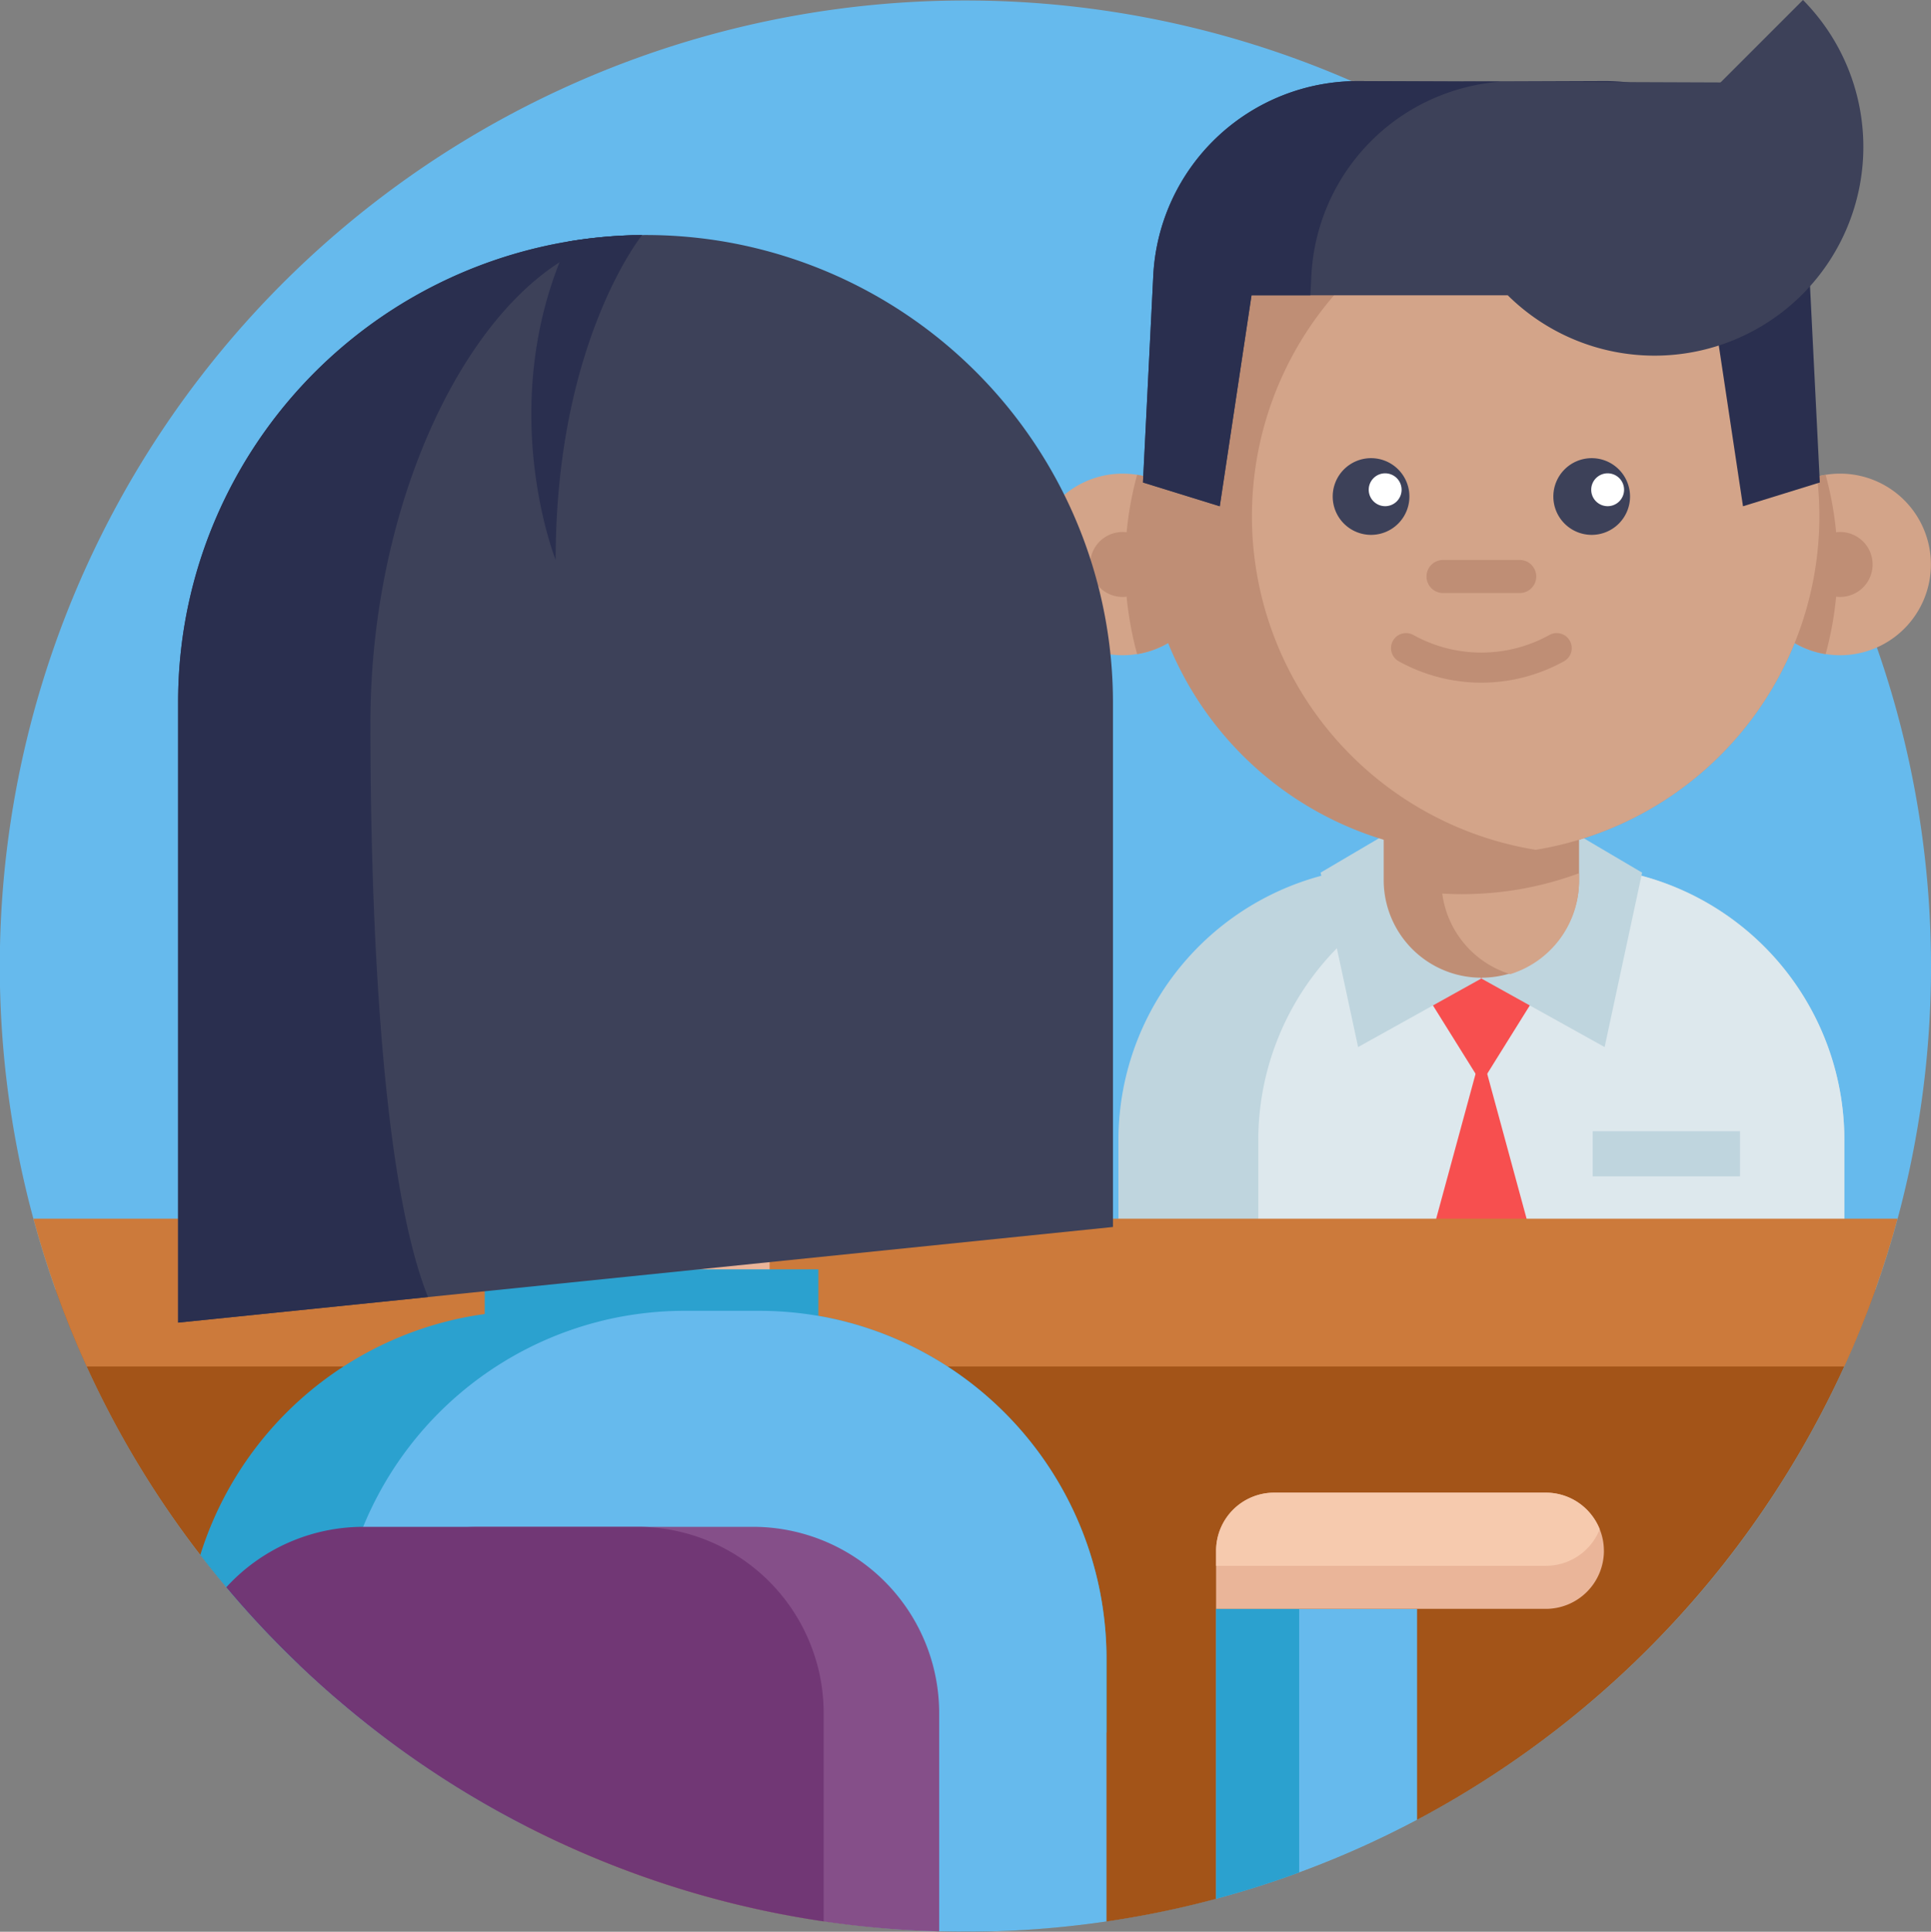 <svg xmlns="http://www.w3.org/2000/svg" width="276.107" height="276.179" viewBox="0 0 276.107 276.179">
  <rect x="0" y="0" width="276.107" height="276.179" fill="#808080" stroke="none"/>
  <g id="Grupo_9324" data-name="Grupo 9324" transform="translate(112 -24.001)">
    <path id="Trazado_10196" data-name="Trazado 10196" d="M164.107,162.187a138.29,138.29,0,0,1-4.772,36.109q-1.394,5.155-3.167,10.141-1.994,5.613-4.452,10.988a138.106,138.106,0,0,1-251.324,0q-2.453-5.377-4.452-10.988-1.777-4.987-3.167-10.141a138.068,138.068,0,1,1,271.334-36.109Zm0,0" transform="translate(0 -0.061)" fill="#66baed"/>
    <path id="Trazado_10197" data-name="Trazado 10197" d="M288.27,292.788V310.07A138.594,138.594,0,0,1,221.125,377.9a137.69,137.69,0,0,1-36.558,11.235.464.464,0,0,1-.091.013V292.788a39.134,39.134,0,0,1,35.944-39.008c1.06-.091,2.124-.131,3.2-.131h25.492a39.087,39.087,0,0,1,39.156,39.139Zm0,0" transform="translate(-136.554 -105.773)" fill="#bfd5de"/>
    <path id="Trazado_10198" data-name="Trazado 10198" d="M305.34,292.788V310.07A138.594,138.594,0,0,1,238.2,377.9a136.607,136.607,0,0,1-16.656,6.508V292.788a39.148,39.148,0,0,1,39.152-39.139h5.5a39.144,39.144,0,0,1,39.15,39.139Zm0,0" transform="translate(-153.624 -105.773)" fill="#dde8ed"/>
    <path id="Trazado_10199" data-name="Trazado 10199" d="M187.47,162.52A12.982,12.982,0,1,1,176.562,149.7,12.987,12.987,0,0,1,187.47,162.52Zm0,0" transform="translate(-125.967 -57.818)" fill="#d3a489"/>
    <path id="Trazado_10200" data-name="Trazado 10200" d="M282.219,279.829l-10.508,16.854L261.2,279.829" transform="translate(-171.893 -117.832)" fill="#f74f4f"/>
    <path id="Trazado_10201" data-name="Trazado 10201" d="M282.746,354.947l-14.138,17.845-14.143-17.845,14.145-52Zm0,0" transform="translate(-168.79 -128.479)" fill="#f74f4f"/>
    <path id="Trazado_10202" data-name="Trazado 10202" d="M198.866,162.662a12.987,12.987,0,0,1-10.908,12.822,48.541,48.541,0,0,1,0-25.643,12.989,12.989,0,0,1,10.908,12.821Zm0,0" transform="translate(-137.363 -57.96)" fill="#bf8e75"/>
    <path id="Trazado_10203" data-name="Trazado 10203" d="M186.253,169.647a4.642,4.642,0,1,1-4.642-4.642,4.641,4.641,0,0,1,4.642,4.642Zm0,0" transform="translate(-133.096 -64.945)" fill="#bf8e75"/>
    <path id="Trazado_10204" data-name="Trazado 10204" d="M261.05,264.917l-17.624,9.8-5.361-24.938,10.951-6.45" transform="translate(-161.236 -101.018)" fill="#bfd5de"/>
    <path id="Trazado_10205" data-name="Trazado 10205" d="M280.676,264.917l17.626,9.8,5.36-24.938-10.951-6.45" transform="translate(-180.862 -101.018)" fill="#bfd5de"/>
    <path id="Trazado_10206" data-name="Trazado 10206" d="M351.707,162.52A12.982,12.982,0,1,0,362.616,149.7a12.989,12.989,0,0,0-10.909,12.821Zm0,0" transform="translate(-213.578 -57.818)" fill="#d3a489"/>
    <path id="Trazado_10207" data-name="Trazado 10207" d="M351.707,162.662a12.989,12.989,0,0,0,10.909,12.822,48.556,48.556,0,0,0,0-25.643,12.989,12.989,0,0,0-10.909,12.821Zm0,0" transform="translate(-213.578 -57.96)" fill="#bf8e75"/>
    <path id="Trazado_10208" data-name="Trazado 10208" d="M376.468,169.647a4.642,4.642,0,1,1-4.642-4.642,4.643,4.643,0,0,1,4.642,4.642Zm0,0" transform="translate(-220.707 -64.945)" fill="#bf8e75"/>
    <path id="Trazado_10209" data-name="Trazado 10209" d="M287.743,119.48a48.33,48.33,0,0,1-40.57,47.7,47.734,47.734,0,0,1-7.758.624A48.325,48.325,0,0,1,191.09,119.48c0-12.63,4.387-31.587,12.316-40.2,8.833-9.587,21.947-8.131,36.01-8.131a48.306,48.306,0,0,1,48.328,48.328Zm0,0" transform="translate(-139.6 -21.681)" fill="#bf8e75"/>
    <path id="Trazado_10210" data-name="Trazado 10210" d="M282.722,225.689V242.83a13.967,13.967,0,0,1-27.933,0V225.689Zm0,0" transform="translate(-168.939 -92.895)" fill="#bf8e75"/>
    <path id="Trazado_10211" data-name="Trazado 10211" d="M289.874,255.454v1.085a13.968,13.968,0,0,1-9.836,13.342,13.961,13.961,0,0,1-9.722-11.523c.932.057,1.871.086,2.813.086a48.248,48.248,0,0,0,16.745-2.99Zm0,0" transform="translate(-176.09 -106.605)" fill="#d3a489"/>
    <path id="Trazado_10212" data-name="Trazado 10212" d="M300.989,120.08a48.33,48.33,0,0,1-40.57,47.7,48.331,48.331,0,0,1,0-95.406,48.34,48.34,0,0,1,40.332,42.885c.158,1.584.238,3.194.238,4.819Zm0,0" transform="translate(-152.845 -22.281)" fill="#d3a489"/>
    <path id="Trazado_10213" data-name="Trazado 10213" d="M269.669,198.9a24.428,24.428,0,0,1-11.781-3.043,2.15,2.15,0,1,1,2.071-3.768,20.062,20.062,0,0,0,19.421,0,2.15,2.15,0,1,1,2.071,3.768,24.427,24.427,0,0,1-11.782,3.043Zm0,0" transform="translate(-169.853 -77.296)" fill="#bf8e75"/>
    <path id="Trazado_10214" data-name="Trazado 10214" d="M252.239,150.918a5.483,5.483,0,1,1-5.483-5.483,5.482,5.482,0,0,1,5.483,5.483Zm0,0" transform="translate(-162.713 -55.931)" fill="#3d4159"/>
    <path id="Trazado_10215" data-name="Trazado 10215" d="M310.727,150.918a5.483,5.483,0,1,1-5.483-5.483,5.482,5.482,0,0,1,5.483,5.483Zm0,0" transform="translate(-189.653 -55.931)" fill="#3d4159"/>
    <path id="Trazado_10216" data-name="Trazado 10216" d="M255.519,151.8a2.349,2.349,0,1,1-2.349-2.35,2.349,2.349,0,0,1,2.349,2.35Zm0,0" transform="translate(-167.111 -57.779)" fill="#fff"/>
    <path id="Trazado_10217" data-name="Trazado 10217" d="M314.5,151.8a2.349,2.349,0,1,1-2.35-2.35,2.349,2.349,0,0,1,2.35,2.35Zm0,0" transform="translate(-194.279 -57.779)" fill="#fff"/>
    <path id="Trazado_10218" data-name="Trazado 10218" d="M279.462,177.147H268.5a2.364,2.364,0,1,1,0-4.728h10.963a2.364,2.364,0,1,1,0,4.728Zm0,0" transform="translate(-174.164 -68.36)" fill="#bf8e75"/>
    <rect id="Rectángulo_6096" data-name="Rectángulo 6096" width="21.069" height="6.45" transform="translate(115.729 185.732)" fill="#bfd5de"/>
    <path id="Trazado_10219" data-name="Trazado 10219" d="M275.441,45.561A29.291,29.291,0,0,1,302.578,73.32l.139,2.794h8.42l4.539,30.163,10.985-3.4L325.185,73.32a29.291,29.291,0,0,0-29.364-27.835Zm0,0" transform="translate(-178.451 -9.895)" fill="#2a2f4f"/>
    <path id="Trazado_10220" data-name="Trazado 10220" d="M329.887,24a29.852,29.852,0,0,1-42.215,42.218Zm0,0" transform="translate(-184.084)" fill="#3d4159"/>
    <path id="Trazado_10221" data-name="Trazado 10221" d="M243.134,76.114H206.5l-4.539,30.163-10.984-3.4,1.473-29.556a29.293,29.293,0,0,1,29.367-27.835l52.912.2,7,12.591" transform="translate(-139.546 -9.895)" fill="#3d4159"/>
    <path id="Trazado_10222" data-name="Trazado 10222" d="M242.188,45.561A29.291,29.291,0,0,0,215.05,73.32l-.139,2.794h-8.42l-4.539,30.163-10.984-3.4,1.475-29.556a29.291,29.291,0,0,1,29.364-27.835Zm0,0" transform="translate(-139.544 -9.895)" fill="#2a2f4f"/>
    <path id="Trazado_10223" data-name="Trazado 10223" d="M162.947,365.81A138.483,138.483,0,0,1,97.4,441.61a137.5,137.5,0,0,1-44.4,14.539,138.317,138.317,0,0,1-20.161,1.464c-1.256,0-2.514-.017-3.763-.051A137.579,137.579,0,0,1-57,424.391q-2.787-2.393-5.442-4.926a136.213,136.213,0,0,1-10.424-11.1q-1.912-2.266-3.719-4.614a137.649,137.649,0,0,1-20.7-37.94Zm0,0" transform="translate(-6.779 -157.433)" fill="#a35418"/>
    <path id="Trazado_10224" data-name="Trazado 10224" d="M163.41,347.009q-1.394,5.155-3.167,10.141-1.994,5.613-4.452,10.988H-95.533q-2.453-5.377-4.452-10.988-1.777-4.987-3.167-10.141Zm0,0" transform="translate(-4.075 -148.774)" fill="#cc7a3b"/>
    <path id="Trazado_10225" data-name="Trazado 10225" d="M61.711,335.923v21.77a17.739,17.739,0,0,1-35.477,0v-21.77Zm0,0" transform="translate(-63.669 -143.668)" fill="#eab599"/>
    <rect id="Rectángulo_6097" data-name="Rectángulo 6097" width="47.708" height="14.273" transform="translate(-42.692 205.48)" fill="#2ba1cf"/>
    <path id="Trazado_10226" data-name="Trazado 10226" d="M70.793,373.724v1.38A17.737,17.737,0,0,1,58.3,392.047a17.732,17.732,0,0,1-12.348-14.634q1.776.111,3.574.11a61.259,61.259,0,0,0,21.267-3.8Zm0,0" transform="translate(-72.751 -161.078)" fill="#f6caae"/>
    <path id="Trazado_10227" data-name="Trazado 10227" d="M68.887,153.134v74.983l-97.939,10.019-35.73,3.652V153.134a66.444,66.444,0,0,1,3.774-22.185A66.923,66.923,0,0,1-8.969,87.217a67.573,67.573,0,0,1,9.393-.9c.383-.011.761-.017,1.138-.017.165-.006.323-.006.484-.006A67.154,67.154,0,0,1,12.46,87.1a66.851,66.851,0,0,1,56.427,66.029Zm0,0" transform="translate(-21.749 -28.693)" fill="#3d4159"/>
    <path id="Trazado_10228" data-name="Trazado 10228" d="M-37.29,156.069c0,24.613,1.241,64.576,8.238,82.073l-35.73,3.652V153.14a66.444,66.444,0,0,1,3.774-22.185A66.922,66.922,0,0,1,.425,86.327c.383-.011.761-.017,1.138-.017-20.551.512-38.852,33.477-38.852,69.759Zm0,0" transform="translate(-21.749 -28.699)" fill="#2a2f4f"/>
    <path id="Trazado_10229" data-name="Trazado 10229" d="M70.667,421.147v10.558A152.211,152.211,0,0,1,5.811,446.114a153.969,153.969,0,0,1-18.279-1.081A138.617,138.617,0,0,1-58.91,406.339a49.8,49.8,0,0,1,34.592-33.222c.771-.2,1.549-.4,2.343-.571a50.881,50.881,0,0,1,6.475-.953c1.34-.112,2.693-.162,4.063-.162H20.94a50.133,50.133,0,0,1,10.548,1.114c.191.04.4.086.581.131.575.129,1.144.27,1.707.428a.107.107,0,0,1,.046.006,49.79,49.79,0,0,1,36.845,48.037Zm0,0" transform="translate(-24.453 -160.022)" fill="#2ba1cf"/>
    <path id="Trazado_10230" data-name="Trazado 10230" d="M87.39,421.147v37.59A138.3,138.3,0,0,1-22.6,426.98v-5.832a49.729,49.729,0,0,1,36.836-48.031c.771-.2,1.549-.4,2.343-.571a50.881,50.881,0,0,1,6.475-.953c1.34-.112,2.693-.162,4.062-.162H37.663a50.133,50.133,0,0,1,10.548,1.114c.191.04.4.086.581.131.575.129,1.144.27,1.707.428a.107.107,0,0,1,.046.006A49.79,49.79,0,0,1,87.39,421.147Zm0,0" transform="translate(-41.176 -160.022)" fill="#66baed"/>
    <path id="Trazado_10231" data-name="Trazado 10231" d="M44.685,86.31s-12.362,15.259-12.362,46.442c0,0-8.932-22.358,1.831-45.53a67.573,67.573,0,0,1,9.393-.9c.383-.011.761-.017,1.138-.017Zm0,0" transform="translate(-64.872 -28.699)" fill="#2a2f4f"/>
    <path id="Trazado_10232" data-name="Trazado 10232" d="M239.1,450.427v30.156a135.938,135.938,0,0,1-16.854,7.529q-5.816,2.146-11.878,3.769V450.427Zm0,0" transform="translate(-148.477 -196.407)" fill="#66baed"/>
    <path id="Trazado_10233" data-name="Trazado 10233" d="M222.241,450.427v37.685q-5.816,2.146-11.878,3.769V450.427Zm0,0" transform="translate(-148.477 -196.407)" fill="#2ba1cf"/>
    <path id="Trazado_10234" data-name="Trazado 10234" d="M265.815,427.936a8.306,8.306,0,0,1-8.306,8.306H210.363v-8.306a8.306,8.306,0,0,1,8.3-8.306h38.842a8.269,8.269,0,0,1,5.872,2.434,8.393,8.393,0,0,1,1.842,2.8,8.211,8.211,0,0,1,.592,3.076Zm0,0" transform="translate(-148.477 -182.222)" fill="#eab599"/>
    <path id="Trazado_10235" data-name="Trazado 10235" d="M265.223,424.86a8.3,8.3,0,0,1-7.714,5.228H210.363v-2.152a8.306,8.306,0,0,1,8.3-8.306h38.842a8.269,8.269,0,0,1,5.872,2.434,8.393,8.393,0,0,1,1.842,2.8Zm0,0" transform="translate(-148.477 -182.222)" fill="#f6caae"/>
    <path id="Trazado_10236" data-name="Trazado 10236" d="M58.819,455.322v31.2A137.58,137.58,0,0,1-27.249,453.35q-2.787-2.393-5.442-4.926A26.638,26.638,0,0,1-6.957,428.685H32.181a26.635,26.635,0,0,1,26.638,26.637Zm0,0" transform="translate(-36.529 -186.393)" fill="#854f89"/>
    <path id="Trazado_10237" data-name="Trazado 10237" d="M33.4,455.322v29.763A137.5,137.5,0,0,1-36.15,453.35q-2.787-2.393-5.442-4.926a136.211,136.211,0,0,1-10.424-11.1,26.563,26.563,0,0,1,19.632-8.639H6.761A26.634,26.634,0,0,1,33.4,455.322Zm0,0" transform="translate(-27.628 -186.393)" fill="#713775"/>
  </g>
</svg>
